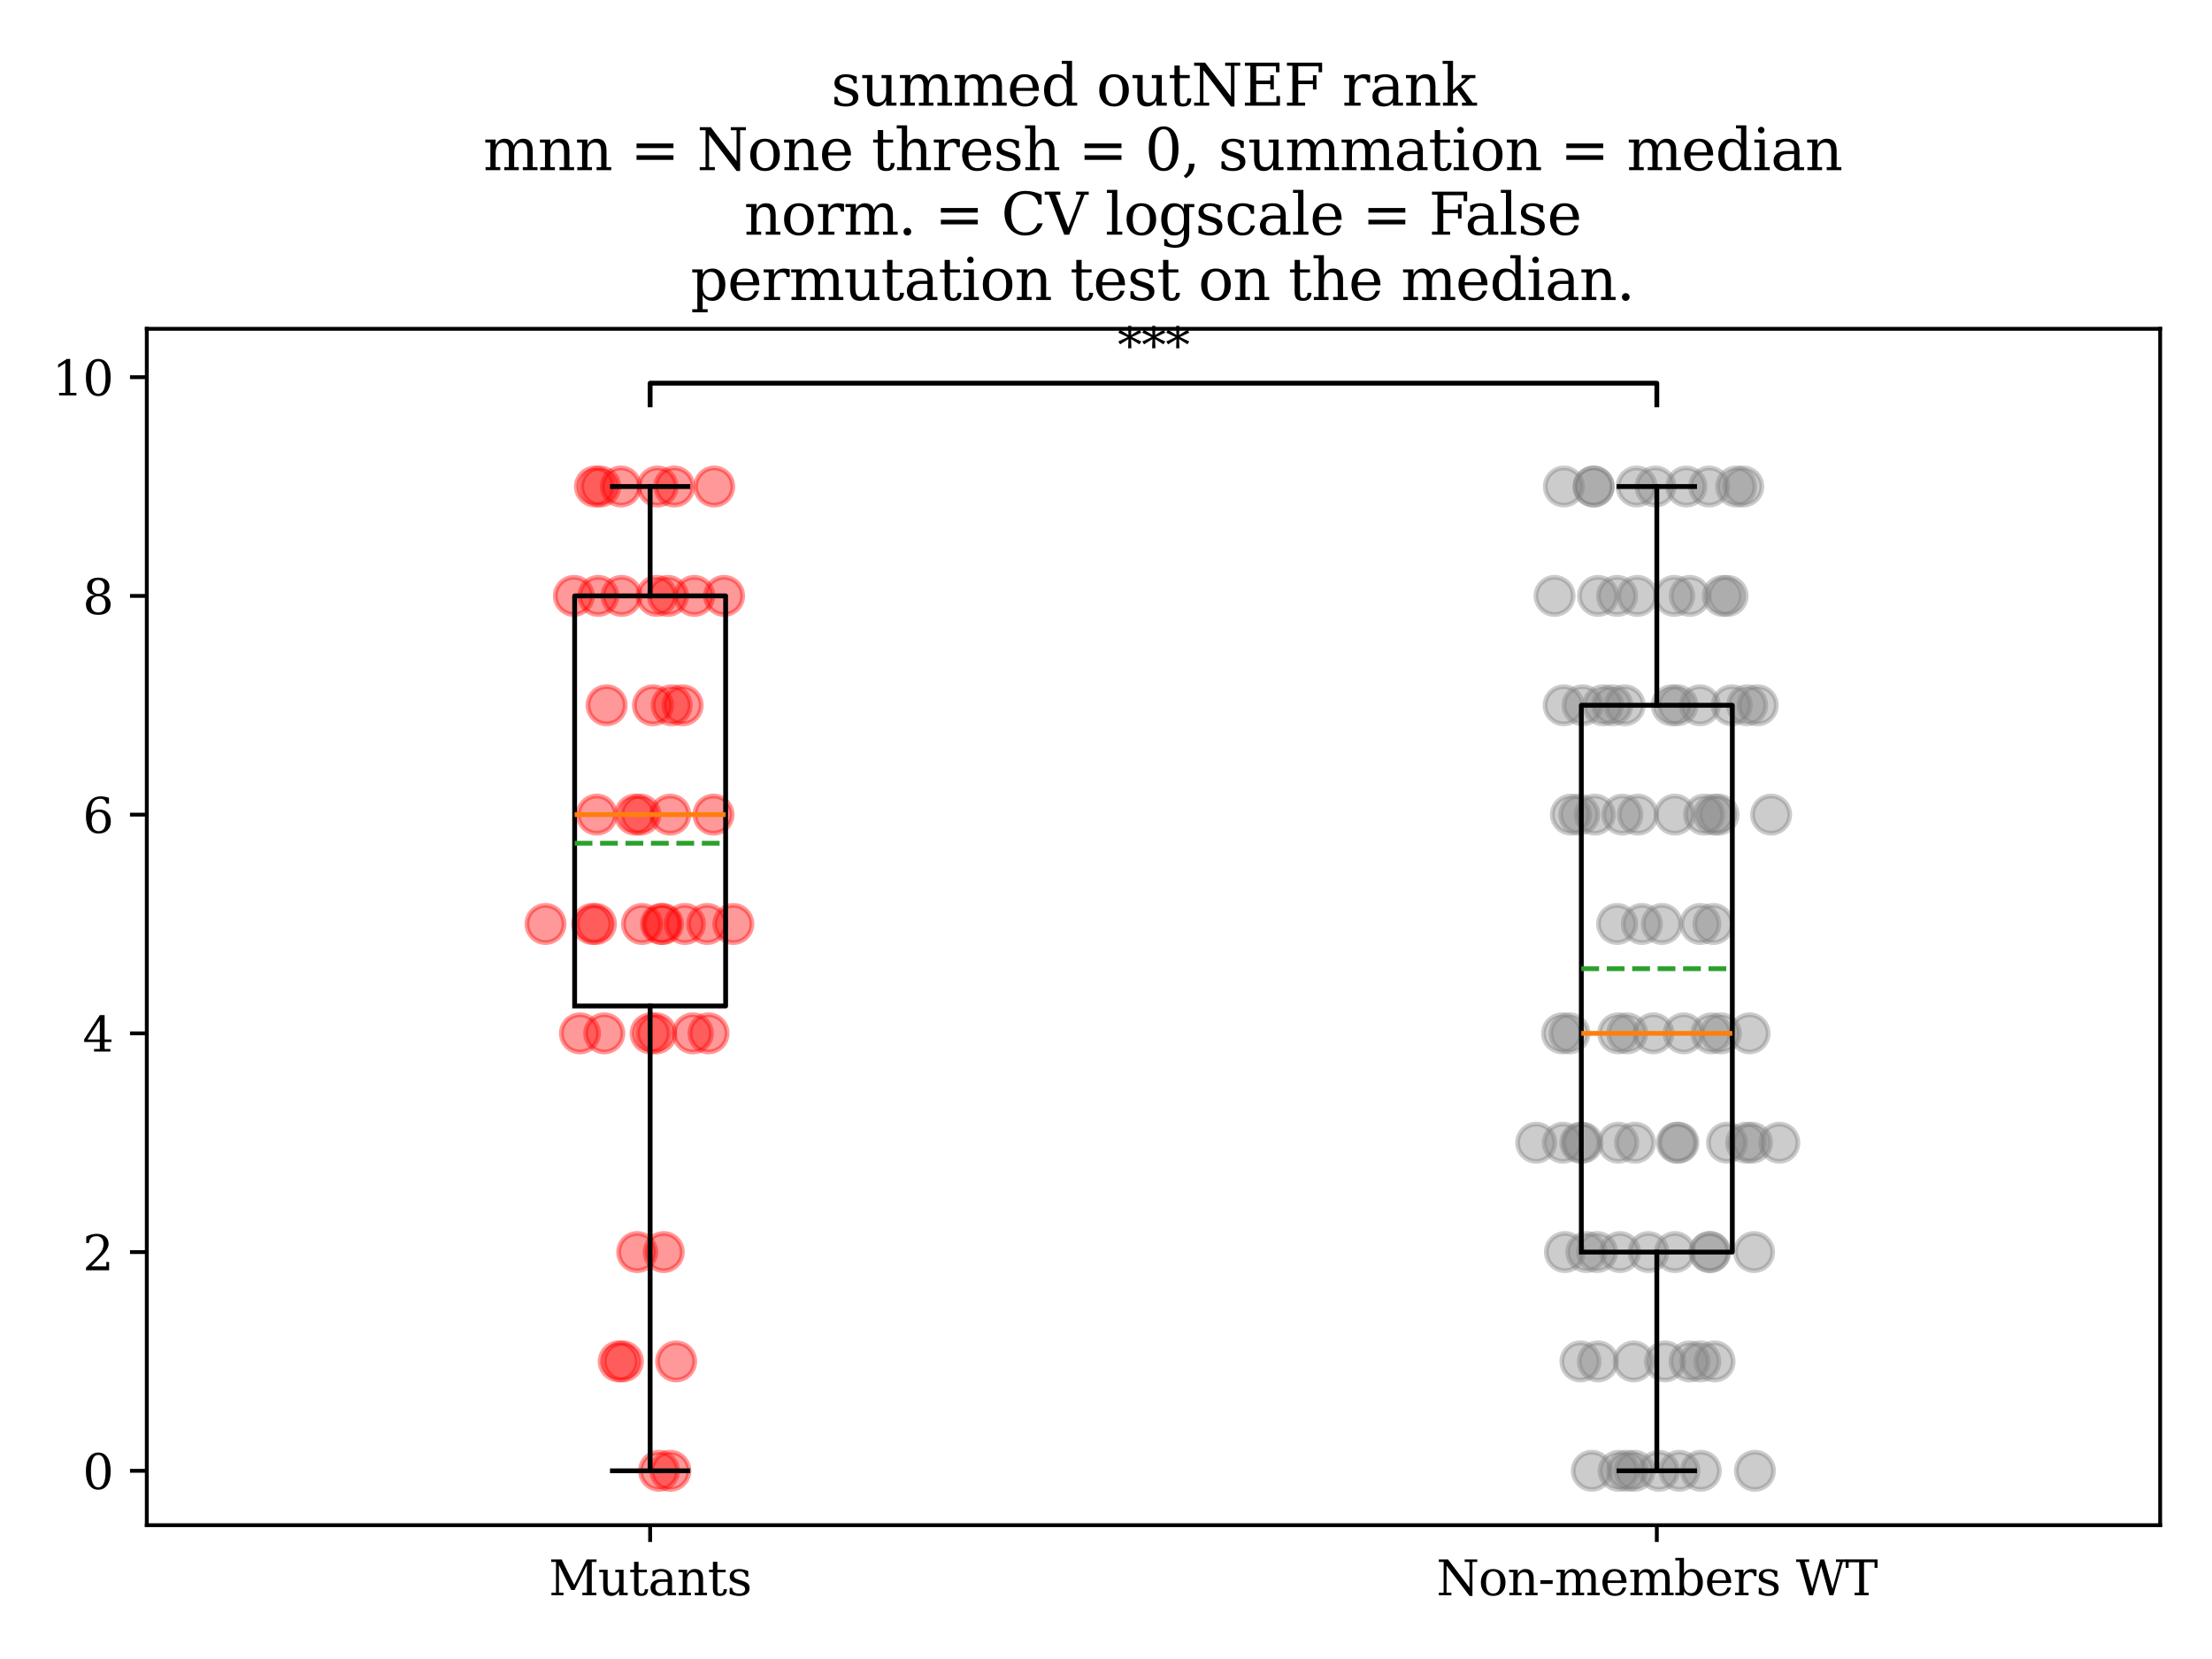 <?xml version="1.0" encoding="utf-8" standalone="no"?>
<!DOCTYPE svg PUBLIC "-//W3C//DTD SVG 1.1//EN"
  "http://www.w3.org/Graphics/SVG/1.1/DTD/svg11.dtd">
<svg xmlns:xlink="http://www.w3.org/1999/xlink" width="460.8pt" height="345.6pt" viewBox="0 0 460.8 345.6" xmlns="http://www.w3.org/2000/svg" version="1.1">
 <defs>
  <style type="text/css">*{stroke-linejoin: round; stroke-linecap: butt}</style>
 </defs>
 <g id="figure_1">
  <g id="patch_1">
   <path d="M 0 345.6 
L 460.8 345.6 
L 460.8 0 
L 0 0 
z
" style="fill: #ffffff"/>
  </g>
  <g id="axes_1">
   <g id="patch_2">
    <path d="M 30.58 317.72 
L 450 317.72 
L 450 68.496 
L 30.58 68.496 
z
" style="fill: #ffffff"/>
   </g>
   <g id="PathCollection_1">
    <defs>
     <path id="m672ef85a3a" d="M 0 3.873 
C 1.027 3.873 2.012 3.465 2.739 2.739 
C 3.465 2.012 3.873 1.027 3.873 0 
C 3.873 -1.027 3.465 -2.012 2.739 -2.739 
C 2.012 -3.465 1.027 -3.873 0 -3.873 
C -1.027 -3.873 -2.012 -3.465 -2.739 -2.739 
C -3.465 -2.012 -3.873 -1.027 -3.873 0 
C -3.873 1.027 -3.465 2.012 -2.739 2.739 
C -2.012 3.465 -1.027 3.873 0 3.873 
z
" style="stroke: #ff0000; stroke-opacity: 0.4"/>
    </defs>
    <g clip-path="url(#p2a1712f429)">
     <use xlink:href="#m672ef85a3a" x="113.638" y="192.481" style="fill: #ff0000; fill-opacity: 0.4; stroke: #ff0000; stroke-opacity: 0.4"/>
     <use xlink:href="#m672ef85a3a" x="132.748" y="260.828" style="fill: #ff0000; fill-opacity: 0.4; stroke: #ff0000; stroke-opacity: 0.4"/>
     <use xlink:href="#m672ef85a3a" x="123.944" y="101.353" style="fill: #ff0000; fill-opacity: 0.4; stroke: #ff0000; stroke-opacity: 0.4"/>
     <use xlink:href="#m672ef85a3a" x="126.365" y="146.917" style="fill: #ff0000; fill-opacity: 0.4; stroke: #ff0000; stroke-opacity: 0.4"/>
     <use xlink:href="#m672ef85a3a" x="124.139" y="192.481" style="fill: #ff0000; fill-opacity: 0.4; stroke: #ff0000; stroke-opacity: 0.4"/>
     <use xlink:href="#m672ef85a3a" x="136.024" y="146.917" style="fill: #ff0000; fill-opacity: 0.4; stroke: #ff0000; stroke-opacity: 0.4"/>
     <use xlink:href="#m672ef85a3a" x="119.559" y="124.135" style="fill: #ff0000; fill-opacity: 0.4; stroke: #ff0000; stroke-opacity: 0.4"/>
     <use xlink:href="#m672ef85a3a" x="124.625" y="124.135" style="fill: #ff0000; fill-opacity: 0.4; stroke: #ff0000; stroke-opacity: 0.4"/>
     <use xlink:href="#m672ef85a3a" x="137.29" y="306.392" style="fill: #ff0000; fill-opacity: 0.4; stroke: #ff0000; stroke-opacity: 0.4"/>
     <use xlink:href="#m672ef85a3a" x="123.375" y="192.481" style="fill: #ff0000; fill-opacity: 0.4; stroke: #ff0000; stroke-opacity: 0.4"/>
     <use xlink:href="#m672ef85a3a" x="124.323" y="169.699" style="fill: #ff0000; fill-opacity: 0.4; stroke: #ff0000; stroke-opacity: 0.4"/>
     <use xlink:href="#m672ef85a3a" x="139.928" y="146.917" style="fill: #ff0000; fill-opacity: 0.4; stroke: #ff0000; stroke-opacity: 0.4"/>
     <use xlink:href="#m672ef85a3a" x="132.285" y="169.699" style="fill: #ff0000; fill-opacity: 0.4; stroke: #ff0000; stroke-opacity: 0.4"/>
     <use xlink:href="#m672ef85a3a" x="129.484" y="124.135" style="fill: #ff0000; fill-opacity: 0.4; stroke: #ff0000; stroke-opacity: 0.4"/>
     <use xlink:href="#m672ef85a3a" x="120.814" y="215.264" style="fill: #ff0000; fill-opacity: 0.4; stroke: #ff0000; stroke-opacity: 0.4"/>
     <use xlink:href="#m672ef85a3a" x="125.039" y="101.353" style="fill: #ff0000; fill-opacity: 0.4; stroke: #ff0000; stroke-opacity: 0.4"/>
     <use xlink:href="#m672ef85a3a" x="136.799" y="124.135" style="fill: #ff0000; fill-opacity: 0.4; stroke: #ff0000; stroke-opacity: 0.4"/>
     <use xlink:href="#m672ef85a3a" x="142.206" y="146.917" style="fill: #ff0000; fill-opacity: 0.4; stroke: #ff0000; stroke-opacity: 0.4"/>
     <use xlink:href="#m672ef85a3a" x="125.888" y="215.264" style="fill: #ff0000; fill-opacity: 0.4; stroke: #ff0000; stroke-opacity: 0.4"/>
     <use xlink:href="#m672ef85a3a" x="128.897" y="283.61" style="fill: #ff0000; fill-opacity: 0.4; stroke: #ff0000; stroke-opacity: 0.4"/>
     <use xlink:href="#m672ef85a3a" x="133.737" y="192.481" style="fill: #ff0000; fill-opacity: 0.4; stroke: #ff0000; stroke-opacity: 0.4"/>
     <use xlink:href="#m672ef85a3a" x="129.36" y="101.353" style="fill: #ff0000; fill-opacity: 0.4; stroke: #ff0000; stroke-opacity: 0.4"/>
     <use xlink:href="#m672ef85a3a" x="135.531" y="215.264" style="fill: #ff0000; fill-opacity: 0.4; stroke: #ff0000; stroke-opacity: 0.4"/>
     <use xlink:href="#m672ef85a3a" x="138.098" y="192.481" style="fill: #ff0000; fill-opacity: 0.4; stroke: #ff0000; stroke-opacity: 0.4"/>
     <use xlink:href="#m672ef85a3a" x="139.152" y="124.135" style="fill: #ff0000; fill-opacity: 0.4; stroke: #ff0000; stroke-opacity: 0.4"/>
     <use xlink:href="#m672ef85a3a" x="138.265" y="260.828" style="fill: #ff0000; fill-opacity: 0.4; stroke: #ff0000; stroke-opacity: 0.4"/>
     <use xlink:href="#m672ef85a3a" x="136.982" y="101.353" style="fill: #ff0000; fill-opacity: 0.4; stroke: #ff0000; stroke-opacity: 0.4"/>
     <use xlink:href="#m672ef85a3a" x="133.412" y="169.699" style="fill: #ff0000; fill-opacity: 0.4; stroke: #ff0000; stroke-opacity: 0.4"/>
     <use xlink:href="#m672ef85a3a" x="136.701" y="215.264" style="fill: #ff0000; fill-opacity: 0.4; stroke: #ff0000; stroke-opacity: 0.4"/>
     <use xlink:href="#m672ef85a3a" x="129.759" y="283.61" style="fill: #ff0000; fill-opacity: 0.4; stroke: #ff0000; stroke-opacity: 0.4"/>
     <use xlink:href="#m672ef85a3a" x="144.648" y="124.135" style="fill: #ff0000; fill-opacity: 0.4; stroke: #ff0000; stroke-opacity: 0.4"/>
     <use xlink:href="#m672ef85a3a" x="144.333" y="215.264" style="fill: #ff0000; fill-opacity: 0.4; stroke: #ff0000; stroke-opacity: 0.4"/>
     <use xlink:href="#m672ef85a3a" x="137.71" y="192.481" style="fill: #ff0000; fill-opacity: 0.4; stroke: #ff0000; stroke-opacity: 0.4"/>
     <use xlink:href="#m672ef85a3a" x="140.483" y="101.353" style="fill: #ff0000; fill-opacity: 0.4; stroke: #ff0000; stroke-opacity: 0.4"/>
     <use xlink:href="#m672ef85a3a" x="140.856" y="283.61" style="fill: #ff0000; fill-opacity: 0.4; stroke: #ff0000; stroke-opacity: 0.4"/>
     <use xlink:href="#m672ef85a3a" x="139.625" y="169.699" style="fill: #ff0000; fill-opacity: 0.4; stroke: #ff0000; stroke-opacity: 0.4"/>
     <use xlink:href="#m672ef85a3a" x="142.68" y="192.481" style="fill: #ff0000; fill-opacity: 0.4; stroke: #ff0000; stroke-opacity: 0.4"/>
     <use xlink:href="#m672ef85a3a" x="147.602" y="215.264" style="fill: #ff0000; fill-opacity: 0.4; stroke: #ff0000; stroke-opacity: 0.4"/>
     <use xlink:href="#m672ef85a3a" x="150.843" y="124.135" style="fill: #ff0000; fill-opacity: 0.4; stroke: #ff0000; stroke-opacity: 0.4"/>
     <use xlink:href="#m672ef85a3a" x="147.315" y="192.481" style="fill: #ff0000; fill-opacity: 0.4; stroke: #ff0000; stroke-opacity: 0.4"/>
     <use xlink:href="#m672ef85a3a" x="148.783" y="101.353" style="fill: #ff0000; fill-opacity: 0.4; stroke: #ff0000; stroke-opacity: 0.4"/>
     <use xlink:href="#m672ef85a3a" x="139.65" y="306.392" style="fill: #ff0000; fill-opacity: 0.4; stroke: #ff0000; stroke-opacity: 0.4"/>
     <use xlink:href="#m672ef85a3a" x="152.764" y="192.481" style="fill: #ff0000; fill-opacity: 0.4; stroke: #ff0000; stroke-opacity: 0.4"/>
     <use xlink:href="#m672ef85a3a" x="148.629" y="169.699" style="fill: #ff0000; fill-opacity: 0.4; stroke: #ff0000; stroke-opacity: 0.4"/>
    </g>
   </g>
   <g id="PathCollection_2">
    <defs>
     <path id="m51e321f7b9" d="M 0 3.873 
C 1.027 3.873 2.012 3.465 2.739 2.739 
C 3.465 2.012 3.873 1.027 3.873 0 
C 3.873 -1.027 3.465 -2.012 2.739 -2.739 
C 2.012 -3.465 1.027 -3.873 0 -3.873 
C -1.027 -3.873 -2.012 -3.465 -2.739 -2.739 
C -3.465 -2.012 -3.873 -1.027 -3.873 0 
C -3.873 1.027 -3.465 2.012 -2.739 2.739 
C -2.012 3.465 -1.027 3.873 0 3.873 
z
" style="stroke: #808080; stroke-opacity: 0.4"/>
    </defs>
    <g clip-path="url(#p2a1712f429)">
     <use xlink:href="#m51e321f7b9" x="325.408" y="215.264" style="fill: #808080; fill-opacity: 0.4; stroke: #808080; stroke-opacity: 0.4"/>
     <use xlink:href="#m51e321f7b9" x="325.787" y="101.353" style="fill: #808080; fill-opacity: 0.4; stroke: #808080; stroke-opacity: 0.4"/>
     <use xlink:href="#m51e321f7b9" x="329.235" y="283.61" style="fill: #808080; fill-opacity: 0.4; stroke: #808080; stroke-opacity: 0.4"/>
     <use xlink:href="#m51e321f7b9" x="323.85" y="124.135" style="fill: #808080; fill-opacity: 0.4; stroke: #808080; stroke-opacity: 0.4"/>
     <use xlink:href="#m51e321f7b9" x="320.023" y="238.046" style="fill: #808080; fill-opacity: 0.4; stroke: #808080; stroke-opacity: 0.4"/>
     <use xlink:href="#m51e321f7b9" x="325.745" y="146.917" style="fill: #808080; fill-opacity: 0.4; stroke: #808080; stroke-opacity: 0.4"/>
     <use xlink:href="#m51e321f7b9" x="327.247" y="169.699" style="fill: #808080; fill-opacity: 0.4; stroke: #808080; stroke-opacity: 0.4"/>
     <use xlink:href="#m51e321f7b9" x="325.577" y="238.046" style="fill: #808080; fill-opacity: 0.4; stroke: #808080; stroke-opacity: 0.4"/>
     <use xlink:href="#m51e321f7b9" x="326.964" y="215.264" style="fill: #808080; fill-opacity: 0.4; stroke: #808080; stroke-opacity: 0.4"/>
     <use xlink:href="#m51e321f7b9" x="332.91" y="124.135" style="fill: #808080; fill-opacity: 0.4; stroke: #808080; stroke-opacity: 0.4"/>
     <use xlink:href="#m51e321f7b9" x="331.61" y="306.392" style="fill: #808080; fill-opacity: 0.4; stroke: #808080; stroke-opacity: 0.4"/>
     <use xlink:href="#m51e321f7b9" x="328.995" y="169.699" style="fill: #808080; fill-opacity: 0.4; stroke: #808080; stroke-opacity: 0.4"/>
     <use xlink:href="#m51e321f7b9" x="332.221" y="169.699" style="fill: #808080; fill-opacity: 0.4; stroke: #808080; stroke-opacity: 0.4"/>
     <use xlink:href="#m51e321f7b9" x="326.001" y="260.828" style="fill: #808080; fill-opacity: 0.4; stroke: #808080; stroke-opacity: 0.4"/>
     <use xlink:href="#m51e321f7b9" x="337.096" y="215.264" style="fill: #808080; fill-opacity: 0.4; stroke: #808080; stroke-opacity: 0.4"/>
     <use xlink:href="#m51e321f7b9" x="329.688" y="146.917" style="fill: #808080; fill-opacity: 0.4; stroke: #808080; stroke-opacity: 0.4"/>
     <use xlink:href="#m51e321f7b9" x="337.961" y="169.699" style="fill: #808080; fill-opacity: 0.4; stroke: #808080; stroke-opacity: 0.4"/>
     <use xlink:href="#m51e321f7b9" x="336.873" y="192.481" style="fill: #808080; fill-opacity: 0.4; stroke: #808080; stroke-opacity: 0.4"/>
     <use xlink:href="#m51e321f7b9" x="331.972" y="101.353" style="fill: #808080; fill-opacity: 0.4; stroke: #808080; stroke-opacity: 0.4"/>
     <use xlink:href="#m51e321f7b9" x="330.476" y="260.828" style="fill: #808080; fill-opacity: 0.4; stroke: #808080; stroke-opacity: 0.4"/>
     <use xlink:href="#m51e321f7b9" x="329.652" y="238.046" style="fill: #808080; fill-opacity: 0.4; stroke: #808080; stroke-opacity: 0.4"/>
     <use xlink:href="#m51e321f7b9" x="338.96" y="215.264" style="fill: #808080; fill-opacity: 0.4; stroke: #808080; stroke-opacity: 0.4"/>
     <use xlink:href="#m51e321f7b9" x="342.037" y="192.481" style="fill: #808080; fill-opacity: 0.4; stroke: #808080; stroke-opacity: 0.4"/>
     <use xlink:href="#m51e321f7b9" x="332.884" y="283.61" style="fill: #808080; fill-opacity: 0.4; stroke: #808080; stroke-opacity: 0.4"/>
     <use xlink:href="#m51e321f7b9" x="341.2" y="169.699" style="fill: #808080; fill-opacity: 0.4; stroke: #808080; stroke-opacity: 0.4"/>
     <use xlink:href="#m51e321f7b9" x="329.213" y="238.046" style="fill: #808080; fill-opacity: 0.4; stroke: #808080; stroke-opacity: 0.4"/>
     <use xlink:href="#m51e321f7b9" x="332.006" y="101.353" style="fill: #808080; fill-opacity: 0.4; stroke: #808080; stroke-opacity: 0.4"/>
     <use xlink:href="#m51e321f7b9" x="333.943" y="146.917" style="fill: #808080; fill-opacity: 0.4; stroke: #808080; stroke-opacity: 0.4"/>
     <use xlink:href="#m51e321f7b9" x="337.205" y="306.392" style="fill: #808080; fill-opacity: 0.4; stroke: #808080; stroke-opacity: 0.4"/>
     <use xlink:href="#m51e321f7b9" x="340.938" y="101.353" style="fill: #808080; fill-opacity: 0.4; stroke: #808080; stroke-opacity: 0.4"/>
     <use xlink:href="#m51e321f7b9" x="336.87" y="124.135" style="fill: #808080; fill-opacity: 0.4; stroke: #808080; stroke-opacity: 0.4"/>
     <use xlink:href="#m51e321f7b9" x="340.329" y="283.61" style="fill: #808080; fill-opacity: 0.4; stroke: #808080; stroke-opacity: 0.4"/>
     <use xlink:href="#m51e321f7b9" x="335.867" y="146.917" style="fill: #808080; fill-opacity: 0.4; stroke: #808080; stroke-opacity: 0.4"/>
     <use xlink:href="#m51e321f7b9" x="337.111" y="238.046" style="fill: #808080; fill-opacity: 0.4; stroke: #808080; stroke-opacity: 0.4"/>
     <use xlink:href="#m51e321f7b9" x="344.445" y="215.264" style="fill: #808080; fill-opacity: 0.4; stroke: #808080; stroke-opacity: 0.4"/>
     <use xlink:href="#m51e321f7b9" x="340.617" y="238.046" style="fill: #808080; fill-opacity: 0.4; stroke: #808080; stroke-opacity: 0.4"/>
     <use xlink:href="#m51e321f7b9" x="344.865" y="101.353" style="fill: #808080; fill-opacity: 0.4; stroke: #808080; stroke-opacity: 0.4"/>
     <use xlink:href="#m51e321f7b9" x="341.083" y="124.135" style="fill: #808080; fill-opacity: 0.4; stroke: #808080; stroke-opacity: 0.4"/>
     <use xlink:href="#m51e321f7b9" x="340.512" y="306.392" style="fill: #808080; fill-opacity: 0.4; stroke: #808080; stroke-opacity: 0.4"/>
     <use xlink:href="#m51e321f7b9" x="350.751" y="215.264" style="fill: #808080; fill-opacity: 0.4; stroke: #808080; stroke-opacity: 0.4"/>
     <use xlink:href="#m51e321f7b9" x="338.455" y="146.917" style="fill: #808080; fill-opacity: 0.4; stroke: #808080; stroke-opacity: 0.4"/>
     <use xlink:href="#m51e321f7b9" x="332.714" y="260.828" style="fill: #808080; fill-opacity: 0.4; stroke: #808080; stroke-opacity: 0.4"/>
     <use xlink:href="#m51e321f7b9" x="351.297" y="101.353" style="fill: #808080; fill-opacity: 0.4; stroke: #808080; stroke-opacity: 0.4"/>
     <use xlink:href="#m51e321f7b9" x="349.329" y="238.046" style="fill: #808080; fill-opacity: 0.4; stroke: #808080; stroke-opacity: 0.4"/>
     <use xlink:href="#m51e321f7b9" x="348.901" y="169.699" style="fill: #808080; fill-opacity: 0.4; stroke: #808080; stroke-opacity: 0.4"/>
     <use xlink:href="#m51e321f7b9" x="346.215" y="192.481" style="fill: #808080; fill-opacity: 0.4; stroke: #808080; stroke-opacity: 0.4"/>
     <use xlink:href="#m51e321f7b9" x="349.651" y="238.046" style="fill: #808080; fill-opacity: 0.4; stroke: #808080; stroke-opacity: 0.4"/>
     <use xlink:href="#m51e321f7b9" x="354.998" y="169.699" style="fill: #808080; fill-opacity: 0.4; stroke: #808080; stroke-opacity: 0.4"/>
     <use xlink:href="#m51e321f7b9" x="356.528" y="215.264" style="fill: #808080; fill-opacity: 0.4; stroke: #808080; stroke-opacity: 0.4"/>
     <use xlink:href="#m51e321f7b9" x="349.463" y="146.917" style="fill: #808080; fill-opacity: 0.4; stroke: #808080; stroke-opacity: 0.4"/>
     <use xlink:href="#m51e321f7b9" x="354.214" y="192.481" style="fill: #808080; fill-opacity: 0.4; stroke: #808080; stroke-opacity: 0.4"/>
     <use xlink:href="#m51e321f7b9" x="356.053" y="101.353" style="fill: #808080; fill-opacity: 0.4; stroke: #808080; stroke-opacity: 0.4"/>
     <use xlink:href="#m51e321f7b9" x="348.761" y="124.135" style="fill: #808080; fill-opacity: 0.4; stroke: #808080; stroke-opacity: 0.4"/>
     <use xlink:href="#m51e321f7b9" x="357.072" y="169.699" style="fill: #808080; fill-opacity: 0.4; stroke: #808080; stroke-opacity: 0.4"/>
     <use xlink:href="#m51e321f7b9" x="337.475" y="260.828" style="fill: #808080; fill-opacity: 0.4; stroke: #808080; stroke-opacity: 0.4"/>
     <use xlink:href="#m51e321f7b9" x="346.875" y="283.61" style="fill: #808080; fill-opacity: 0.4; stroke: #808080; stroke-opacity: 0.4"/>
     <use xlink:href="#m51e321f7b9" x="348.255" y="146.917" style="fill: #808080; fill-opacity: 0.4; stroke: #808080; stroke-opacity: 0.4"/>
     <use xlink:href="#m51e321f7b9" x="338.991" y="306.392" style="fill: #808080; fill-opacity: 0.4; stroke: #808080; stroke-opacity: 0.4"/>
     <use xlink:href="#m51e321f7b9" x="354.129" y="146.917" style="fill: #808080; fill-opacity: 0.4; stroke: #808080; stroke-opacity: 0.4"/>
     <use xlink:href="#m51e321f7b9" x="359.768" y="238.046" style="fill: #808080; fill-opacity: 0.4; stroke: #808080; stroke-opacity: 0.4"/>
     <use xlink:href="#m51e321f7b9" x="352.025" y="124.135" style="fill: #808080; fill-opacity: 0.4; stroke: #808080; stroke-opacity: 0.4"/>
     <use xlink:href="#m51e321f7b9" x="356.934" y="192.481" style="fill: #808080; fill-opacity: 0.4; stroke: #808080; stroke-opacity: 0.4"/>
     <use xlink:href="#m51e321f7b9" x="343.422" y="260.828" style="fill: #808080; fill-opacity: 0.4; stroke: #808080; stroke-opacity: 0.4"/>
     <use xlink:href="#m51e321f7b9" x="345.594" y="306.392" style="fill: #808080; fill-opacity: 0.4; stroke: #808080; stroke-opacity: 0.4"/>
     <use xlink:href="#m51e321f7b9" x="363.764" y="238.046" style="fill: #808080; fill-opacity: 0.4; stroke: #808080; stroke-opacity: 0.4"/>
     <use xlink:href="#m51e321f7b9" x="351.967" y="283.61" style="fill: #808080; fill-opacity: 0.4; stroke: #808080; stroke-opacity: 0.4"/>
     <use xlink:href="#m51e321f7b9" x="361.682" y="101.353" style="fill: #808080; fill-opacity: 0.4; stroke: #808080; stroke-opacity: 0.4"/>
     <use xlink:href="#m51e321f7b9" x="360.746" y="146.917" style="fill: #808080; fill-opacity: 0.4; stroke: #808080; stroke-opacity: 0.4"/>
     <use xlink:href="#m51e321f7b9" x="349.858" y="306.392" style="fill: #808080; fill-opacity: 0.4; stroke: #808080; stroke-opacity: 0.4"/>
     <use xlink:href="#m51e321f7b9" x="358.001" y="169.699" style="fill: #808080; fill-opacity: 0.4; stroke: #808080; stroke-opacity: 0.4"/>
     <use xlink:href="#m51e321f7b9" x="348.935" y="260.828" style="fill: #808080; fill-opacity: 0.4; stroke: #808080; stroke-opacity: 0.4"/>
     <use xlink:href="#m51e321f7b9" x="358.894" y="124.135" style="fill: #808080; fill-opacity: 0.4; stroke: #808080; stroke-opacity: 0.4"/>
     <use xlink:href="#m51e321f7b9" x="356.285" y="260.828" style="fill: #808080; fill-opacity: 0.4; stroke: #808080; stroke-opacity: 0.4"/>
     <use xlink:href="#m51e321f7b9" x="358.493" y="215.264" style="fill: #808080; fill-opacity: 0.4; stroke: #808080; stroke-opacity: 0.4"/>
     <use xlink:href="#m51e321f7b9" x="354.311" y="306.392" style="fill: #808080; fill-opacity: 0.4; stroke: #808080; stroke-opacity: 0.4"/>
     <use xlink:href="#m51e321f7b9" x="368.961" y="169.699" style="fill: #808080; fill-opacity: 0.4; stroke: #808080; stroke-opacity: 0.4"/>
     <use xlink:href="#m51e321f7b9" x="364.965" y="238.046" style="fill: #808080; fill-opacity: 0.4; stroke: #808080; stroke-opacity: 0.4"/>
     <use xlink:href="#m51e321f7b9" x="354.208" y="283.61" style="fill: #808080; fill-opacity: 0.4; stroke: #808080; stroke-opacity: 0.4"/>
     <use xlink:href="#m51e321f7b9" x="365.583" y="306.392" style="fill: #808080; fill-opacity: 0.4; stroke: #808080; stroke-opacity: 0.4"/>
     <use xlink:href="#m51e321f7b9" x="356.097" y="260.828" style="fill: #808080; fill-opacity: 0.4; stroke: #808080; stroke-opacity: 0.4"/>
     <use xlink:href="#m51e321f7b9" x="363.96" y="146.917" style="fill: #808080; fill-opacity: 0.4; stroke: #808080; stroke-opacity: 0.4"/>
     <use xlink:href="#m51e321f7b9" x="370.662" y="238.046" style="fill: #808080; fill-opacity: 0.4; stroke: #808080; stroke-opacity: 0.4"/>
     <use xlink:href="#m51e321f7b9" x="357.175" y="283.61" style="fill: #808080; fill-opacity: 0.4; stroke: #808080; stroke-opacity: 0.4"/>
     <use xlink:href="#m51e321f7b9" x="365.403" y="260.828" style="fill: #808080; fill-opacity: 0.4; stroke: #808080; stroke-opacity: 0.4"/>
     <use xlink:href="#m51e321f7b9" x="363.156" y="101.353" style="fill: #808080; fill-opacity: 0.4; stroke: #808080; stroke-opacity: 0.4"/>
     <use xlink:href="#m51e321f7b9" x="366.165" y="146.917" style="fill: #808080; fill-opacity: 0.4; stroke: #808080; stroke-opacity: 0.4"/>
     <use xlink:href="#m51e321f7b9" x="359.88" y="124.135" style="fill: #808080; fill-opacity: 0.4; stroke: #808080; stroke-opacity: 0.4"/>
     <use xlink:href="#m51e321f7b9" x="364.469" y="215.264" style="fill: #808080; fill-opacity: 0.4; stroke: #808080; stroke-opacity: 0.4"/>
    </g>
   </g>
   <g id="matplotlib.axis_1">
    <g id="xtick_1">
     <g id="line2d_1">
      <defs>
       <path id="mf307b58848" d="M 0 0 
L 0 3.5 
" style="stroke: #000000; stroke-width: 0.8"/>
      </defs>
      <g>
       <use xlink:href="#mf307b58848" x="135.435" y="317.72" style="stroke: #000000; stroke-width: 0.8"/>
      </g>
     </g>
     <g id="text_1">
      <!-- Mutants -->
      <g transform="translate(114.309 332.318) scale(0.1 -0.1)">
       <defs>
        <path id="DejaVuSerif-4d" d="M 353 0 
L 353 331 
L 947 331 
L 947 4331 
L 319 4331 
L 319 4666 
L 1678 4666 
L 3316 1344 
L 4953 4666 
L 6228 4666 
L 6228 4331 
L 5606 4331 
L 5606 331 
L 6203 331 
L 6203 0 
L 4378 0 
L 4378 331 
L 4972 331 
L 4972 3938 
L 3372 684 
L 2931 684 
L 1331 3938 
L 1331 331 
L 1925 331 
L 1925 0 
L 353 0 
z
" transform="scale(0.016)"/>
        <path id="DejaVuSerif-75" d="M 2266 3322 
L 3341 3322 
L 3341 331 
L 3884 331 
L 3884 0 
L 2766 0 
L 2766 588 
Q 2606 256 2353 82 
Q 2100 -91 1766 -91 
Q 1213 -91 952 223 
Q 691 538 691 1209 
L 691 2988 
L 172 2988 
L 172 3322 
L 1269 3322 
L 1269 1388 
Q 1269 781 1417 556 
Q 1566 331 1947 331 
Q 2347 331 2556 625 
Q 2766 919 2766 1478 
L 2766 2988 
L 2266 2988 
L 2266 3322 
z
" transform="scale(0.016)"/>
        <path id="DejaVuSerif-74" d="M 691 2988 
L 184 2988 
L 184 3322 
L 691 3322 
L 691 4353 
L 1269 4353 
L 1269 3322 
L 2350 3322 
L 2350 2988 
L 1269 2988 
L 1269 878 
Q 1269 456 1350 337 
Q 1431 219 1650 219 
Q 1875 219 1978 351 
Q 2081 484 2088 781 
L 2522 781 
Q 2497 328 2275 118 
Q 2053 -91 1600 -91 
Q 1103 -91 897 129 
Q 691 350 691 878 
L 691 2988 
z
" transform="scale(0.016)"/>
        <path id="DejaVuSerif-61" d="M 2547 1044 
L 2547 1747 
L 1806 1747 
Q 1378 1747 1168 1562 
Q 959 1378 959 997 
Q 959 650 1171 447 
Q 1384 244 1747 244 
Q 2106 244 2326 466 
Q 2547 688 2547 1044 
z
M 3122 2075 
L 3122 331 
L 3634 331 
L 3634 0 
L 2547 0 
L 2547 359 
Q 2356 128 2106 18 
Q 1856 -91 1522 -91 
Q 969 -91 644 203 
Q 319 497 319 997 
Q 319 1513 691 1797 
Q 1063 2081 1741 2081 
L 2547 2081 
L 2547 2309 
Q 2547 2688 2317 2895 
Q 2088 3103 1672 3103 
Q 1328 3103 1125 2947 
Q 922 2791 872 2484 
L 575 2484 
L 575 3156 
Q 875 3284 1158 3348 
Q 1441 3413 1709 3413 
Q 2400 3413 2761 3070 
Q 3122 2728 3122 2075 
z
" transform="scale(0.016)"/>
        <path id="DejaVuSerif-6e" d="M 263 0 
L 263 331 
L 781 331 
L 781 2988 
L 231 2988 
L 231 3322 
L 1356 3322 
L 1356 2731 
Q 1516 3069 1770 3241 
Q 2025 3413 2363 3413 
Q 2913 3413 3172 3097 
Q 3431 2781 3431 2113 
L 3431 331 
L 3944 331 
L 3944 0 
L 2356 0 
L 2356 331 
L 2853 331 
L 2853 1931 
Q 2853 2541 2703 2767 
Q 2553 2994 2175 2994 
Q 1775 2994 1565 2701 
Q 1356 2409 1356 1850 
L 1356 331 
L 1856 331 
L 1856 0 
L 263 0 
z
" transform="scale(0.016)"/>
        <path id="DejaVuSerif-73" d="M 359 184 
L 359 959 
L 691 959 
Q 703 588 923 403 
Q 1144 219 1575 219 
Q 1963 219 2166 364 
Q 2369 509 2369 788 
Q 2369 1006 2220 1140 
Q 2072 1275 1594 1428 
L 1178 1569 
Q 750 1706 558 1912 
Q 366 2119 366 2438 
Q 366 2894 700 3153 
Q 1034 3413 1625 3413 
Q 1888 3413 2178 3344 
Q 2469 3275 2778 3144 
L 2778 2419 
L 2447 2419 
Q 2434 2741 2221 2922 
Q 2009 3103 1644 3103 
Q 1281 3103 1095 2975 
Q 909 2847 909 2591 
Q 909 2381 1050 2254 
Q 1191 2128 1613 1997 
L 2069 1856 
Q 2541 1709 2748 1489 
Q 2956 1269 2956 922 
Q 2956 450 2595 179 
Q 2234 -91 1600 -91 
Q 1278 -91 972 -22 
Q 666 47 359 184 
z
" transform="scale(0.016)"/>
       </defs>
       <use xlink:href="#DejaVuSerif-4d"/>
       <use xlink:href="#DejaVuSerif-75" transform="translate(102.393 0)"/>
       <use xlink:href="#DejaVuSerif-74" transform="translate(166.797 0)"/>
       <use xlink:href="#DejaVuSerif-61" transform="translate(206.982 0)"/>
       <use xlink:href="#DejaVuSerif-6e" transform="translate(266.602 0)"/>
       <use xlink:href="#DejaVuSerif-74" transform="translate(331.006 0)"/>
       <use xlink:href="#DejaVuSerif-73" transform="translate(371.191 0)"/>
      </g>
     </g>
    </g>
    <g id="xtick_2">
     <g id="line2d_2">
      <g>
       <use xlink:href="#mf307b58848" x="345.145" y="317.72" style="stroke: #000000; stroke-width: 0.8"/>
      </g>
     </g>
     <g id="text_2">
      <!-- Non-members WT -->
      <g transform="translate(299.229 332.318) scale(0.1 -0.1)">
       <defs>
        <path id="DejaVuSerif-4e" d="M 313 0 
L 313 331 
L 941 331 
L 941 4331 
L 313 4331 
L 313 4666 
L 1509 4666 
L 4306 984 
L 4306 4331 
L 3681 4331 
L 3681 4666 
L 5319 4666 
L 5319 4331 
L 4691 4331 
L 4691 -91 
L 4313 -91 
L 1325 3841 
L 1325 331 
L 1953 331 
L 1953 0 
L 313 0 
z
" transform="scale(0.016)"/>
        <path id="DejaVuSerif-6f" d="M 1925 219 
Q 2388 219 2623 584 
Q 2859 950 2859 1663 
Q 2859 2375 2623 2739 
Q 2388 3103 1925 3103 
Q 1463 3103 1227 2739 
Q 991 2375 991 1663 
Q 991 950 1228 584 
Q 1466 219 1925 219 
z
M 1925 -91 
Q 1200 -91 759 389 
Q 319 869 319 1663 
Q 319 2456 758 2934 
Q 1197 3413 1925 3413 
Q 2653 3413 3092 2934 
Q 3531 2456 3531 1663 
Q 3531 869 3092 389 
Q 2653 -91 1925 -91 
z
" transform="scale(0.016)"/>
        <path id="DejaVuSerif-2d" d="M 281 1959 
L 1881 1959 
L 1881 1472 
L 281 1472 
L 281 1959 
z
" transform="scale(0.016)"/>
        <path id="DejaVuSerif-6d" d="M 3316 2675 
Q 3481 3041 3739 3227 
Q 3997 3413 4341 3413 
Q 4863 3413 5119 3089 
Q 5375 2766 5375 2113 
L 5375 331 
L 5894 331 
L 5894 0 
L 4300 0 
L 4300 331 
L 4800 331 
L 4800 2047 
Q 4800 2556 4650 2772 
Q 4500 2988 4153 2988 
Q 3769 2988 3567 2697 
Q 3366 2406 3366 1850 
L 3366 331 
L 3866 331 
L 3866 0 
L 2291 0 
L 2291 331 
L 2791 331 
L 2791 2069 
Q 2791 2566 2641 2777 
Q 2491 2988 2144 2988 
Q 1759 2988 1557 2697 
Q 1356 2406 1356 1850 
L 1356 331 
L 1856 331 
L 1856 0 
L 263 0 
L 263 331 
L 781 331 
L 781 2994 
L 231 2994 
L 231 3322 
L 1356 3322 
L 1356 2731 
Q 1516 3063 1762 3238 
Q 2009 3413 2322 3413 
Q 2709 3413 2968 3220 
Q 3228 3028 3316 2675 
z
" transform="scale(0.016)"/>
        <path id="DejaVuSerif-65" d="M 3469 1600 
L 991 1600 
L 991 1575 
Q 991 903 1244 561 
Q 1497 219 1991 219 
Q 2369 219 2611 417 
Q 2853 616 2950 1006 
L 3413 1006 
Q 3275 459 2904 184 
Q 2534 -91 1931 -91 
Q 1203 -91 761 389 
Q 319 869 319 1663 
Q 319 2450 753 2931 
Q 1188 3413 1894 3413 
Q 2647 3413 3050 2948 
Q 3453 2484 3469 1600 
z
M 2791 1931 
Q 2772 2513 2545 2808 
Q 2319 3103 1894 3103 
Q 1497 3103 1269 2806 
Q 1041 2509 991 1931 
L 2791 1931 
z
" transform="scale(0.016)"/>
        <path id="DejaVuSerif-62" d="M 738 331 
L 738 4531 
L 184 4531 
L 184 4863 
L 1313 4863 
L 1313 2803 
Q 1481 3116 1742 3264 
Q 2003 3413 2388 3413 
Q 3000 3413 3387 2928 
Q 3775 2444 3775 1663 
Q 3775 881 3387 395 
Q 3000 -91 2388 -91 
Q 2003 -91 1742 57 
Q 1481 206 1313 519 
L 1313 0 
L 184 0 
L 184 331 
L 738 331 
z
M 1313 1497 
Q 1313 897 1542 583 
Q 1772 269 2209 269 
Q 2650 269 2876 622 
Q 3103 975 3103 1663 
Q 3103 2353 2876 2703 
Q 2650 3053 2209 3053 
Q 1772 3053 1542 2737 
Q 1313 2422 1313 1825 
L 1313 1497 
z
" transform="scale(0.016)"/>
        <path id="DejaVuSerif-72" d="M 3059 3328 
L 3059 2497 
L 2728 2497 
Q 2713 2744 2591 2866 
Q 2469 2988 2234 2988 
Q 1809 2988 1582 2694 
Q 1356 2400 1356 1850 
L 1356 331 
L 2022 331 
L 2022 0 
L 263 0 
L 263 331 
L 781 331 
L 781 2994 
L 231 2994 
L 231 3322 
L 1356 3322 
L 1356 2731 
Q 1525 3078 1790 3245 
Q 2056 3413 2438 3413 
Q 2578 3413 2733 3391 
Q 2888 3369 3059 3328 
z
" transform="scale(0.016)"/>
        <path id="DejaVuSerif-20" transform="scale(0.016)"/>
        <path id="DejaVuSerif-57" d="M 4878 0 
L 4366 0 
L 3297 3794 
L 2228 0 
L 1716 0 
L 494 4331 
L 31 4331 
L 31 4666 
L 1734 4666 
L 1734 4331 
L 1153 4331 
L 2125 884 
L 3188 4666 
L 3694 4666 
L 4775 844 
L 5753 4331 
L 5216 4331 
L 5216 4666 
L 6559 4666 
L 6559 4331 
L 6100 4331 
L 4878 0 
z
" transform="scale(0.016)"/>
        <path id="DejaVuSerif-54" d="M 1222 0 
L 1222 331 
L 1819 331 
L 1819 4294 
L 447 4294 
L 447 3566 
L 63 3566 
L 63 4666 
L 4206 4666 
L 4206 3566 
L 3822 3566 
L 3822 4294 
L 2450 4294 
L 2450 331 
L 3047 331 
L 3047 0 
L 1222 0 
z
" transform="scale(0.016)"/>
       </defs>
       <use xlink:href="#DejaVuSerif-4e"/>
       <use xlink:href="#DejaVuSerif-6f" transform="translate(87.5 0)"/>
       <use xlink:href="#DejaVuSerif-6e" transform="translate(147.705 0)"/>
       <use xlink:href="#DejaVuSerif-2d" transform="translate(212.109 0)"/>
       <use xlink:href="#DejaVuSerif-6d" transform="translate(245.898 0)"/>
       <use xlink:href="#DejaVuSerif-65" transform="translate(340.723 0)"/>
       <use xlink:href="#DejaVuSerif-6d" transform="translate(399.902 0)"/>
       <use xlink:href="#DejaVuSerif-62" transform="translate(494.727 0)"/>
       <use xlink:href="#DejaVuSerif-65" transform="translate(558.74 0)"/>
       <use xlink:href="#DejaVuSerif-72" transform="translate(617.92 0)"/>
       <use xlink:href="#DejaVuSerif-73" transform="translate(665.723 0)"/>
       <use xlink:href="#DejaVuSerif-20" transform="translate(717.041 0)"/>
       <use xlink:href="#DejaVuSerif-57" transform="translate(748.828 0)"/>
       <use xlink:href="#DejaVuSerif-54" transform="translate(851.611 0)"/>
      </g>
     </g>
    </g>
   </g>
   <g id="matplotlib.axis_2">
    <g id="ytick_1">
     <g id="line2d_3">
      <defs>
       <path id="m93e30d0db3" d="M 0 0 
L -3.5 0 
" style="stroke: #000000; stroke-width: 0.8"/>
      </defs>
      <g>
       <use xlink:href="#m93e30d0db3" x="30.58" y="306.392" style="stroke: #000000; stroke-width: 0.8"/>
      </g>
     </g>
     <g id="text_3">
      <!-- 0 -->
      <g transform="translate(17.218 310.191) scale(0.1 -0.1)">
       <defs>
        <path id="DejaVuSerif-30" d="M 2034 219 
Q 2513 219 2750 744 
Q 2988 1269 2988 2328 
Q 2988 3391 2750 3916 
Q 2513 4441 2034 4441 
Q 1556 4441 1318 3916 
Q 1081 3391 1081 2328 
Q 1081 1269 1318 744 
Q 1556 219 2034 219 
z
M 2034 -91 
Q 1275 -91 848 546 
Q 422 1184 422 2328 
Q 422 3475 848 4112 
Q 1275 4750 2034 4750 
Q 2797 4750 3222 4112 
Q 3647 3475 3647 2328 
Q 3647 1184 3222 546 
Q 2797 -91 2034 -91 
z
" transform="scale(0.016)"/>
       </defs>
       <use xlink:href="#DejaVuSerif-30"/>
      </g>
     </g>
    </g>
    <g id="ytick_2">
     <g id="line2d_4">
      <g>
       <use xlink:href="#m93e30d0db3" x="30.58" y="260.828" style="stroke: #000000; stroke-width: 0.8"/>
      </g>
     </g>
     <g id="text_4">
      <!-- 2 -->
      <g transform="translate(17.218 264.627) scale(0.1 -0.1)">
       <defs>
        <path id="DejaVuSerif-32" d="M 819 3553 
L 469 3553 
L 469 4384 
Q 803 4563 1142 4656 
Q 1481 4750 1806 4750 
Q 2534 4750 2956 4397 
Q 3378 4044 3378 3438 
Q 3378 2753 2422 1800 
Q 2347 1728 2309 1691 
L 1131 513 
L 3078 513 
L 3078 1088 
L 3444 1088 
L 3444 0 
L 434 0 
L 434 341 
L 1850 1753 
Q 2319 2222 2519 2614 
Q 2719 3006 2719 3438 
Q 2719 3909 2473 4175 
Q 2228 4441 1797 4441 
Q 1350 4441 1106 4219 
Q 863 3997 819 3553 
z
" transform="scale(0.016)"/>
       </defs>
       <use xlink:href="#DejaVuSerif-32"/>
      </g>
     </g>
    </g>
    <g id="ytick_3">
     <g id="line2d_5">
      <g>
       <use xlink:href="#m93e30d0db3" x="30.58" y="215.264" style="stroke: #000000; stroke-width: 0.8"/>
      </g>
     </g>
     <g id="text_5">
      <!-- 4 -->
      <g transform="translate(17.218 219.063) scale(0.1 -0.1)">
       <defs>
        <path id="DejaVuSerif-34" d="M 2234 1581 
L 2234 4063 
L 641 1581 
L 2234 1581 
z
M 3609 0 
L 1484 0 
L 1484 331 
L 2234 331 
L 2234 1247 
L 197 1247 
L 197 1588 
L 2241 4750 
L 2859 4750 
L 2859 1581 
L 3750 1581 
L 3750 1247 
L 2859 1247 
L 2859 331 
L 3609 331 
L 3609 0 
z
" transform="scale(0.016)"/>
       </defs>
       <use xlink:href="#DejaVuSerif-34"/>
      </g>
     </g>
    </g>
    <g id="ytick_4">
     <g id="line2d_6">
      <g>
       <use xlink:href="#m93e30d0db3" x="30.58" y="169.699" style="stroke: #000000; stroke-width: 0.8"/>
      </g>
     </g>
     <g id="text_6">
      <!-- 6 -->
      <g transform="translate(17.218 173.499) scale(0.1 -0.1)">
       <defs>
        <path id="DejaVuSerif-36" d="M 2094 219 
Q 2534 219 2771 542 
Q 3009 866 3009 1472 
Q 3009 2078 2771 2401 
Q 2534 2725 2094 2725 
Q 1647 2725 1412 2412 
Q 1178 2100 1178 1509 
Q 1178 888 1415 553 
Q 1653 219 2094 219 
z
M 1075 2569 
Q 1288 2803 1556 2918 
Q 1825 3034 2163 3034 
Q 2859 3034 3264 2615 
Q 3669 2197 3669 1472 
Q 3669 763 3233 336 
Q 2797 -91 2069 -91 
Q 1278 -91 853 498 
Q 428 1088 428 2181 
Q 428 3406 931 4078 
Q 1434 4750 2350 4750 
Q 2597 4750 2869 4703 
Q 3141 4656 3425 4563 
L 3425 3794 
L 3072 3794 
Q 3034 4109 2831 4275 
Q 2628 4441 2284 4441 
Q 1678 4441 1381 3981 
Q 1084 3522 1075 2569 
z
" transform="scale(0.016)"/>
       </defs>
       <use xlink:href="#DejaVuSerif-36"/>
      </g>
     </g>
    </g>
    <g id="ytick_5">
     <g id="line2d_7">
      <g>
       <use xlink:href="#m93e30d0db3" x="30.58" y="124.135" style="stroke: #000000; stroke-width: 0.8"/>
      </g>
     </g>
     <g id="text_7">
      <!-- 8 -->
      <g transform="translate(17.218 127.935) scale(0.1 -0.1)">
       <defs>
        <path id="DejaVuSerif-38" d="M 2981 1275 
Q 2981 1775 2732 2051 
Q 2484 2328 2034 2328 
Q 1584 2328 1336 2051 
Q 1088 1775 1088 1275 
Q 1088 772 1336 495 
Q 1584 219 2034 219 
Q 2484 219 2732 495 
Q 2981 772 2981 1275 
z
M 2853 3541 
Q 2853 3966 2637 4203 
Q 2422 4441 2034 4441 
Q 1650 4441 1433 4203 
Q 1216 3966 1216 3541 
Q 1216 3113 1433 2875 
Q 1650 2638 2034 2638 
Q 2422 2638 2637 2875 
Q 2853 3113 2853 3541 
z
M 2516 2484 
Q 3047 2413 3344 2092 
Q 3641 1772 3641 1275 
Q 3641 619 3225 264 
Q 2809 -91 2034 -91 
Q 1263 -91 845 264 
Q 428 619 428 1275 
Q 428 1772 725 2092 
Q 1022 2413 1556 2484 
Q 1084 2569 832 2842 
Q 581 3116 581 3541 
Q 581 4103 968 4426 
Q 1356 4750 2034 4750 
Q 2713 4750 3100 4426 
Q 3488 4103 3488 3541 
Q 3488 3116 3236 2842 
Q 2984 2569 2516 2484 
z
" transform="scale(0.016)"/>
       </defs>
       <use xlink:href="#DejaVuSerif-38"/>
      </g>
     </g>
    </g>
    <g id="ytick_6">
     <g id="line2d_8">
      <g>
       <use xlink:href="#m93e30d0db3" x="30.58" y="78.571" style="stroke: #000000; stroke-width: 0.8"/>
      </g>
     </g>
     <g id="text_8">
      <!-- 10 -->
      <g transform="translate(10.855 82.371) scale(0.1 -0.1)">
       <defs>
        <path id="DejaVuSerif-31" d="M 909 0 
L 909 331 
L 1722 331 
L 1722 4213 
L 781 3603 
L 781 4013 
L 1919 4750 
L 2350 4750 
L 2350 331 
L 3163 331 
L 3163 0 
L 909 0 
z
" transform="scale(0.016)"/>
       </defs>
       <use xlink:href="#DejaVuSerif-31"/>
       <use xlink:href="#DejaVuSerif-30" transform="translate(63.623 0)"/>
      </g>
     </g>
    </g>
   </g>
   <g id="line2d_9">
    <path d="M 119.707 209.568 
L 151.163 209.568 
L 151.163 124.135 
L 119.707 124.135 
L 119.707 209.568 
" clip-path="url(#p2a1712f429)" style="fill: none; stroke: #000000; stroke-linecap: square"/>
   </g>
   <g id="line2d_10">
    <path d="M 135.435 209.568 
L 135.435 306.392 
" clip-path="url(#p2a1712f429)" style="fill: none; stroke: #000000; stroke-linecap: square"/>
   </g>
   <g id="line2d_11">
    <path d="M 135.435 124.135 
L 135.435 101.353 
" clip-path="url(#p2a1712f429)" style="fill: none; stroke: #000000; stroke-linecap: square"/>
   </g>
   <g id="line2d_12">
    <path d="M 127.571 306.392 
L 143.299 306.392 
" clip-path="url(#p2a1712f429)" style="fill: none; stroke: #000000; stroke-linecap: square"/>
   </g>
   <g id="line2d_13">
    <path d="M 127.571 101.353 
L 143.299 101.353 
" clip-path="url(#p2a1712f429)" style="fill: none; stroke: #000000; stroke-linecap: square"/>
   </g>
   <g id="line2d_14">
    <path d="M 329.417 260.828 
L 360.873 260.828 
L 360.873 146.917 
L 329.417 146.917 
L 329.417 260.828 
" clip-path="url(#p2a1712f429)" style="fill: none; stroke: #000000; stroke-linecap: square"/>
   </g>
   <g id="line2d_15">
    <path d="M 345.145 260.828 
L 345.145 306.392 
" clip-path="url(#p2a1712f429)" style="fill: none; stroke: #000000; stroke-linecap: square"/>
   </g>
   <g id="line2d_16">
    <path d="M 345.145 146.917 
L 345.145 101.353 
" clip-path="url(#p2a1712f429)" style="fill: none; stroke: #000000; stroke-linecap: square"/>
   </g>
   <g id="line2d_17">
    <path d="M 337.281 306.392 
L 353.009 306.392 
" clip-path="url(#p2a1712f429)" style="fill: none; stroke: #000000; stroke-linecap: square"/>
   </g>
   <g id="line2d_18">
    <path d="M 337.281 101.353 
L 353.009 101.353 
" clip-path="url(#p2a1712f429)" style="fill: none; stroke: #000000; stroke-linecap: square"/>
   </g>
   <g id="line2d_19">
    <path d="M 135.435 84.335 
L 135.435 79.824 
L 345.145 79.824 
L 345.145 84.335 
" clip-path="url(#p2a1712f429)" style="fill: none; stroke: #000000; stroke-linecap: square"/>
   </g>
   <g id="line2d_20">
    <path d="M 119.707 169.699 
L 151.163 169.699 
" clip-path="url(#p2a1712f429)" style="fill: none; stroke: #ff7f0e"/>
   </g>
   <g id="line2d_21">
    <path d="M 119.707 175.666 
L 151.163 175.666 
" clip-path="url(#p2a1712f429)" style="fill: none; stroke-dasharray: 3.7,1.6; stroke-dashoffset: 0; stroke: #2ca02c"/>
   </g>
   <g id="line2d_22">
    <path d="M 329.417 215.264 
L 360.873 215.264 
" clip-path="url(#p2a1712f429)" style="fill: none; stroke: #ff7f0e"/>
   </g>
   <g id="line2d_23">
    <path d="M 329.417 201.801 
L 360.873 201.801 
" clip-path="url(#p2a1712f429)" style="fill: none; stroke-dasharray: 3.7,1.6; stroke-dashoffset: 0; stroke: #2ca02c"/>
   </g>
   <g id="patch_3">
    <path d="M 30.58 317.72 
L 30.58 68.496 
" style="fill: none; stroke: #000000; stroke-width: 0.8; stroke-linejoin: miter; stroke-linecap: square"/>
   </g>
   <g id="patch_4">
    <path d="M 450 317.72 
L 450 68.496 
" style="fill: none; stroke: #000000; stroke-width: 0.8; stroke-linejoin: miter; stroke-linecap: square"/>
   </g>
   <g id="patch_5">
    <path d="M 30.58 317.72 
L 450 317.72 
" style="fill: none; stroke: #000000; stroke-width: 0.8; stroke-linejoin: miter; stroke-linecap: square"/>
   </g>
   <g id="patch_6">
    <path d="M 30.58 68.496 
L 450 68.496 
" style="fill: none; stroke: #000000; stroke-width: 0.8; stroke-linejoin: miter; stroke-linecap: square"/>
   </g>
   <g id="text_9">
    <!-- *** -->
    <g transform="translate(232.79 75.489) scale(0.1 -0.1)">
     <defs>
      <path id="DejaVuSerif-2a" d="M 3097 3866 
L 1875 3297 
L 3097 2719 
L 2859 2350 
L 1772 3028 
L 1813 1838 
L 1388 1838 
L 1428 3028 
L 341 2350 
L 103 2719 
L 1325 3291 
L 103 3866 
L 341 4238 
L 1428 3559 
L 1388 4750 
L 1813 4750 
L 1772 3559 
L 2859 4238 
L 3097 3866 
z
" transform="scale(0.016)"/>
     </defs>
     <use xlink:href="#DejaVuSerif-2a"/>
     <use xlink:href="#DejaVuSerif-2a" transform="translate(50 0)"/>
     <use xlink:href="#DejaVuSerif-2a" transform="translate(100 0)"/>
    </g>
   </g>
   <g id="text_10">
    <!-- summed outNEF rank -->
    <g transform="translate(173.135 22.013) scale(0.12 -0.12)">
     <defs>
      <path id="DejaVuSerif-64" d="M 3359 331 
L 3909 331 
L 3909 0 
L 2784 0 
L 2784 519 
Q 2616 206 2355 57 
Q 2094 -91 1709 -91 
Q 1097 -91 708 395 
Q 319 881 319 1663 
Q 319 2444 706 2928 
Q 1094 3413 1709 3413 
Q 2094 3413 2355 3264 
Q 2616 3116 2784 2803 
L 2784 4531 
L 2241 4531 
L 2241 4863 
L 3359 4863 
L 3359 331 
z
M 2784 1497 
L 2784 1825 
Q 2784 2422 2554 2737 
Q 2325 3053 1888 3053 
Q 1444 3053 1217 2703 
Q 991 2353 991 1663 
Q 991 975 1217 622 
Q 1444 269 1888 269 
Q 2325 269 2554 583 
Q 2784 897 2784 1497 
z
" transform="scale(0.016)"/>
      <path id="DejaVuSerif-45" d="M 353 0 
L 353 331 
L 947 331 
L 947 4331 
L 353 4331 
L 353 4666 
L 4109 4666 
L 4109 3628 
L 3725 3628 
L 3725 4281 
L 1581 4281 
L 1581 2719 
L 3109 2719 
L 3109 3303 
L 3494 3303 
L 3494 1753 
L 3109 1753 
L 3109 2338 
L 1581 2338 
L 1581 384 
L 3775 384 
L 3775 1038 
L 4159 1038 
L 4159 0 
L 353 0 
z
" transform="scale(0.016)"/>
      <path id="DejaVuSerif-46" d="M 353 0 
L 353 331 
L 947 331 
L 947 4331 
L 353 4331 
L 353 4666 
L 4172 4666 
L 4172 3628 
L 3788 3628 
L 3788 4281 
L 1581 4281 
L 1581 2719 
L 3175 2719 
L 3175 3303 
L 3559 3303 
L 3559 1753 
L 3175 1753 
L 3175 2338 
L 1581 2338 
L 1581 331 
L 2328 331 
L 2328 0 
L 353 0 
z
" transform="scale(0.016)"/>
      <path id="DejaVuSerif-6b" d="M 1831 0 
L 219 0 
L 219 331 
L 738 331 
L 738 4531 
L 184 4531 
L 184 4863 
L 1313 4863 
L 1313 1697 
L 2713 2988 
L 2234 2988 
L 2234 3322 
L 3738 3322 
L 3738 2988 
L 3169 2988 
L 2181 2075 
L 3444 331 
L 3922 331 
L 3922 0 
L 2284 0 
L 2284 331 
L 2759 331 
L 1766 1697 
L 1313 1275 
L 1313 331 
L 1831 331 
L 1831 0 
z
" transform="scale(0.016)"/>
     </defs>
     <use xlink:href="#DejaVuSerif-73"/>
     <use xlink:href="#DejaVuSerif-75" transform="translate(51.318 0)"/>
     <use xlink:href="#DejaVuSerif-6d" transform="translate(115.723 0)"/>
     <use xlink:href="#DejaVuSerif-6d" transform="translate(210.547 0)"/>
     <use xlink:href="#DejaVuSerif-65" transform="translate(305.371 0)"/>
     <use xlink:href="#DejaVuSerif-64" transform="translate(364.551 0)"/>
     <use xlink:href="#DejaVuSerif-20" transform="translate(428.564 0)"/>
     <use xlink:href="#DejaVuSerif-6f" transform="translate(460.352 0)"/>
     <use xlink:href="#DejaVuSerif-75" transform="translate(520.557 0)"/>
     <use xlink:href="#DejaVuSerif-74" transform="translate(584.961 0)"/>
     <use xlink:href="#DejaVuSerif-4e" transform="translate(625.146 0)"/>
     <use xlink:href="#DejaVuSerif-45" transform="translate(712.646 0)"/>
     <use xlink:href="#DejaVuSerif-46" transform="translate(785.645 0)"/>
     <use xlink:href="#DejaVuSerif-20" transform="translate(855.029 0)"/>
     <use xlink:href="#DejaVuSerif-72" transform="translate(886.816 0)"/>
     <use xlink:href="#DejaVuSerif-61" transform="translate(934.619 0)"/>
     <use xlink:href="#DejaVuSerif-6e" transform="translate(994.238 0)"/>
     <use xlink:href="#DejaVuSerif-6b" transform="translate(1058.643 0)"/>
    </g>
    <!--  mnn = None thresh = 0, summation = median -->
    <g transform="translate(96.837 35.451) scale(0.12 -0.12)">
     <defs>
      <path id="DejaVuSerif-3d" d="M 678 2894 
L 4684 2894 
L 4684 2394 
L 678 2394 
L 678 2894 
z
M 678 1619 
L 4684 1619 
L 4684 1119 
L 678 1119 
L 678 1619 
z
" transform="scale(0.016)"/>
      <path id="DejaVuSerif-68" d="M 263 0 
L 263 331 
L 781 331 
L 781 4531 
L 231 4531 
L 231 4863 
L 1356 4863 
L 1356 2731 
Q 1516 3069 1770 3241 
Q 2025 3413 2363 3413 
Q 2913 3413 3172 3097 
Q 3431 2781 3431 2113 
L 3431 331 
L 3944 331 
L 3944 0 
L 2356 0 
L 2356 331 
L 2853 331 
L 2853 1931 
Q 2853 2541 2704 2764 
Q 2556 2988 2175 2988 
Q 1775 2988 1565 2697 
Q 1356 2406 1356 1850 
L 1356 331 
L 1856 331 
L 1856 0 
L 263 0 
z
" transform="scale(0.016)"/>
      <path id="DejaVuSerif-2c" d="M 231 -622 
Q 525 -406 662 -114 
Q 800 178 800 594 
L 800 709 
L 1416 709 
Q 1391 175 1164 -208 
Q 938 -591 481 -872 
L 231 -622 
z
" transform="scale(0.016)"/>
      <path id="DejaVuSerif-69" d="M 622 4353 
Q 622 4497 726 4603 
Q 831 4709 978 4709 
Q 1122 4709 1226 4603 
Q 1331 4497 1331 4353 
Q 1331 4206 1228 4103 
Q 1125 4000 978 4000 
Q 831 4000 726 4103 
Q 622 4206 622 4353 
z
M 1356 331 
L 1900 331 
L 1900 0 
L 231 0 
L 231 331 
L 781 331 
L 781 2988 
L 231 2988 
L 231 3322 
L 1356 3322 
L 1356 331 
z
" transform="scale(0.016)"/>
     </defs>
     <use xlink:href="#DejaVuSerif-20"/>
     <use xlink:href="#DejaVuSerif-6d" transform="translate(31.787 0)"/>
     <use xlink:href="#DejaVuSerif-6e" transform="translate(126.611 0)"/>
     <use xlink:href="#DejaVuSerif-6e" transform="translate(191.016 0)"/>
     <use xlink:href="#DejaVuSerif-20" transform="translate(255.42 0)"/>
     <use xlink:href="#DejaVuSerif-3d" transform="translate(287.207 0)"/>
     <use xlink:href="#DejaVuSerif-20" transform="translate(370.996 0)"/>
     <use xlink:href="#DejaVuSerif-4e" transform="translate(402.783 0)"/>
     <use xlink:href="#DejaVuSerif-6f" transform="translate(490.283 0)"/>
     <use xlink:href="#DejaVuSerif-6e" transform="translate(550.488 0)"/>
     <use xlink:href="#DejaVuSerif-65" transform="translate(614.893 0)"/>
     <use xlink:href="#DejaVuSerif-20" transform="translate(674.072 0)"/>
     <use xlink:href="#DejaVuSerif-74" transform="translate(705.859 0)"/>
     <use xlink:href="#DejaVuSerif-68" transform="translate(746.045 0)"/>
     <use xlink:href="#DejaVuSerif-72" transform="translate(810.449 0)"/>
     <use xlink:href="#DejaVuSerif-65" transform="translate(858.252 0)"/>
     <use xlink:href="#DejaVuSerif-73" transform="translate(917.432 0)"/>
     <use xlink:href="#DejaVuSerif-68" transform="translate(968.75 0)"/>
     <use xlink:href="#DejaVuSerif-20" transform="translate(1033.154 0)"/>
     <use xlink:href="#DejaVuSerif-3d" transform="translate(1064.941 0)"/>
     <use xlink:href="#DejaVuSerif-20" transform="translate(1148.73 0)"/>
     <use xlink:href="#DejaVuSerif-30" transform="translate(1180.518 0)"/>
     <use xlink:href="#DejaVuSerif-2c" transform="translate(1244.141 0)"/>
     <use xlink:href="#DejaVuSerif-20" transform="translate(1275.928 0)"/>
     <use xlink:href="#DejaVuSerif-73" transform="translate(1307.715 0)"/>
     <use xlink:href="#DejaVuSerif-75" transform="translate(1359.033 0)"/>
     <use xlink:href="#DejaVuSerif-6d" transform="translate(1423.438 0)"/>
     <use xlink:href="#DejaVuSerif-6d" transform="translate(1518.262 0)"/>
     <use xlink:href="#DejaVuSerif-61" transform="translate(1613.086 0)"/>
     <use xlink:href="#DejaVuSerif-74" transform="translate(1672.705 0)"/>
     <use xlink:href="#DejaVuSerif-69" transform="translate(1712.891 0)"/>
     <use xlink:href="#DejaVuSerif-6f" transform="translate(1744.873 0)"/>
     <use xlink:href="#DejaVuSerif-6e" transform="translate(1805.078 0)"/>
     <use xlink:href="#DejaVuSerif-20" transform="translate(1869.482 0)"/>
     <use xlink:href="#DejaVuSerif-3d" transform="translate(1901.27 0)"/>
     <use xlink:href="#DejaVuSerif-20" transform="translate(1985.059 0)"/>
     <use xlink:href="#DejaVuSerif-6d" transform="translate(2016.846 0)"/>
     <use xlink:href="#DejaVuSerif-65" transform="translate(2111.67 0)"/>
     <use xlink:href="#DejaVuSerif-64" transform="translate(2170.85 0)"/>
     <use xlink:href="#DejaVuSerif-69" transform="translate(2234.863 0)"/>
     <use xlink:href="#DejaVuSerif-61" transform="translate(2266.846 0)"/>
     <use xlink:href="#DejaVuSerif-6e" transform="translate(2326.465 0)"/>
    </g>
    <!--  norm. = CV logscale = False -->
    <g transform="translate(151.184 48.888) scale(0.12 -0.12)">
     <defs>
      <path id="DejaVuSerif-2e" d="M 603 325 
Q 603 500 722 622 
Q 841 744 1019 744 
Q 1191 744 1312 622 
Q 1434 500 1434 325 
Q 1434 153 1312 31 
Q 1191 -91 1019 -91 
Q 841 -91 722 29 
Q 603 150 603 325 
z
" transform="scale(0.016)"/>
      <path id="DejaVuSerif-43" d="M 4513 1234 
Q 4306 581 3820 245 
Q 3334 -91 2591 -91 
Q 2134 -91 1743 65 
Q 1353 222 1050 525 
Q 700 875 529 1320 
Q 359 1766 359 2328 
Q 359 3416 987 4083 
Q 1616 4750 2644 4750 
Q 3025 4750 3456 4650 
Q 3888 4550 4384 4347 
L 4384 3272 
L 4031 3272 
Q 3916 3859 3567 4137 
Q 3219 4416 2591 4416 
Q 1844 4416 1459 3886 
Q 1075 3356 1075 2328 
Q 1075 1303 1459 773 
Q 1844 244 2591 244 
Q 3113 244 3450 492 
Q 3788 741 3938 1234 
L 4513 1234 
z
" transform="scale(0.016)"/>
      <path id="DejaVuSerif-56" d="M 1119 4331 
L 2497 750 
L 3872 4331 
L 3347 4331 
L 3347 4666 
L 4716 4666 
L 4716 4331 
L 4263 4331 
L 2597 0 
L 2059 0 
L 403 4331 
L -63 4331 
L -63 4666 
L 1638 4666 
L 1638 4331 
L 1119 4331 
z
" transform="scale(0.016)"/>
      <path id="DejaVuSerif-6c" d="M 1313 331 
L 1856 331 
L 1856 0 
L 184 0 
L 184 331 
L 738 331 
L 738 4531 
L 184 4531 
L 184 4863 
L 1313 4863 
L 1313 331 
z
" transform="scale(0.016)"/>
      <path id="DejaVuSerif-67" d="M 3359 2988 
L 3359 72 
Q 3359 -644 2965 -1033 
Q 2572 -1422 1844 -1422 
Q 1516 -1422 1216 -1362 
Q 916 -1303 641 -1184 
L 641 -488 
L 941 -488 
Q 997 -813 1206 -963 
Q 1416 -1113 1806 -1113 
Q 2313 -1113 2548 -827 
Q 2784 -541 2784 72 
L 2784 519 
Q 2616 206 2355 57 
Q 2094 -91 1709 -91 
Q 1097 -91 708 395 
Q 319 881 319 1663 
Q 319 2444 706 2928 
Q 1094 3413 1709 3413 
Q 2094 3413 2355 3264 
Q 2616 3116 2784 2803 
L 2784 3322 
L 3909 3322 
L 3909 2988 
L 3359 2988 
z
M 2784 1825 
Q 2784 2422 2554 2737 
Q 2325 3053 1888 3053 
Q 1444 3053 1217 2703 
Q 991 2353 991 1663 
Q 991 975 1217 622 
Q 1444 269 1888 269 
Q 2325 269 2554 583 
Q 2784 897 2784 1497 
L 2784 1825 
z
" transform="scale(0.016)"/>
      <path id="DejaVuSerif-63" d="M 3291 997 
Q 3169 466 2822 187 
Q 2475 -91 1925 -91 
Q 1200 -91 759 389 
Q 319 869 319 1663 
Q 319 2459 759 2936 
Q 1200 3413 1925 3413 
Q 2241 3413 2553 3339 
Q 2866 3266 3181 3116 
L 3181 2266 
L 2847 2266 
Q 2781 2703 2561 2903 
Q 2341 3103 1931 3103 
Q 1466 3103 1228 2742 
Q 991 2381 991 1663 
Q 991 944 1227 581 
Q 1463 219 1931 219 
Q 2303 219 2525 412 
Q 2747 606 2828 997 
L 3291 997 
z
" transform="scale(0.016)"/>
     </defs>
     <use xlink:href="#DejaVuSerif-20"/>
     <use xlink:href="#DejaVuSerif-6e" transform="translate(31.787 0)"/>
     <use xlink:href="#DejaVuSerif-6f" transform="translate(96.191 0)"/>
     <use xlink:href="#DejaVuSerif-72" transform="translate(156.396 0)"/>
     <use xlink:href="#DejaVuSerif-6d" transform="translate(204.199 0)"/>
     <use xlink:href="#DejaVuSerif-2e" transform="translate(299.023 0)"/>
     <use xlink:href="#DejaVuSerif-20" transform="translate(330.811 0)"/>
     <use xlink:href="#DejaVuSerif-3d" transform="translate(362.598 0)"/>
     <use xlink:href="#DejaVuSerif-20" transform="translate(446.387 0)"/>
     <use xlink:href="#DejaVuSerif-43" transform="translate(478.174 0)"/>
     <use xlink:href="#DejaVuSerif-56" transform="translate(554.688 0)"/>
     <use xlink:href="#DejaVuSerif-20" transform="translate(626.904 0)"/>
     <use xlink:href="#DejaVuSerif-6c" transform="translate(658.691 0)"/>
     <use xlink:href="#DejaVuSerif-6f" transform="translate(690.674 0)"/>
     <use xlink:href="#DejaVuSerif-67" transform="translate(750.879 0)"/>
     <use xlink:href="#DejaVuSerif-73" transform="translate(814.893 0)"/>
     <use xlink:href="#DejaVuSerif-63" transform="translate(866.211 0)"/>
     <use xlink:href="#DejaVuSerif-61" transform="translate(922.217 0)"/>
     <use xlink:href="#DejaVuSerif-6c" transform="translate(981.836 0)"/>
     <use xlink:href="#DejaVuSerif-65" transform="translate(1013.818 0)"/>
     <use xlink:href="#DejaVuSerif-20" transform="translate(1072.998 0)"/>
     <use xlink:href="#DejaVuSerif-3d" transform="translate(1104.785 0)"/>
     <use xlink:href="#DejaVuSerif-20" transform="translate(1188.574 0)"/>
     <use xlink:href="#DejaVuSerif-46" transform="translate(1220.361 0)"/>
     <use xlink:href="#DejaVuSerif-61" transform="translate(1282.996 0)"/>
     <use xlink:href="#DejaVuSerif-6c" transform="translate(1342.615 0)"/>
     <use xlink:href="#DejaVuSerif-73" transform="translate(1374.598 0)"/>
     <use xlink:href="#DejaVuSerif-65" transform="translate(1425.916 0)"/>
    </g>
    <!--  permutation test on the median. -->
    <g transform="translate(140.04 62.496) scale(0.12 -0.12)">
     <defs>
      <path id="DejaVuSerif-70" d="M 1313 1825 
L 1313 1497 
Q 1313 897 1542 583 
Q 1772 269 2209 269 
Q 2650 269 2876 622 
Q 3103 975 3103 1663 
Q 3103 2353 2876 2703 
Q 2650 3053 2209 3053 
Q 1772 3053 1542 2737 
Q 1313 2422 1313 1825 
z
M 738 2988 
L 184 2988 
L 184 3322 
L 1313 3322 
L 1313 2803 
Q 1481 3116 1742 3264 
Q 2003 3413 2388 3413 
Q 3000 3413 3387 2928 
Q 3775 2444 3775 1663 
Q 3775 881 3387 395 
Q 3000 -91 2388 -91 
Q 2003 -91 1742 57 
Q 1481 206 1313 519 
L 1313 -997 
L 1856 -997 
L 1856 -1331 
L 184 -1331 
L 184 -997 
L 738 -997 
L 738 2988 
z
" transform="scale(0.016)"/>
     </defs>
     <use xlink:href="#DejaVuSerif-20"/>
     <use xlink:href="#DejaVuSerif-70" transform="translate(31.787 0)"/>
     <use xlink:href="#DejaVuSerif-65" transform="translate(95.801 0)"/>
     <use xlink:href="#DejaVuSerif-72" transform="translate(154.98 0)"/>
     <use xlink:href="#DejaVuSerif-6d" transform="translate(202.783 0)"/>
     <use xlink:href="#DejaVuSerif-75" transform="translate(297.607 0)"/>
     <use xlink:href="#DejaVuSerif-74" transform="translate(362.012 0)"/>
     <use xlink:href="#DejaVuSerif-61" transform="translate(402.197 0)"/>
     <use xlink:href="#DejaVuSerif-74" transform="translate(461.816 0)"/>
     <use xlink:href="#DejaVuSerif-69" transform="translate(502.002 0)"/>
     <use xlink:href="#DejaVuSerif-6f" transform="translate(533.984 0)"/>
     <use xlink:href="#DejaVuSerif-6e" transform="translate(594.189 0)"/>
     <use xlink:href="#DejaVuSerif-20" transform="translate(658.594 0)"/>
     <use xlink:href="#DejaVuSerif-74" transform="translate(690.381 0)"/>
     <use xlink:href="#DejaVuSerif-65" transform="translate(730.566 0)"/>
     <use xlink:href="#DejaVuSerif-73" transform="translate(789.746 0)"/>
     <use xlink:href="#DejaVuSerif-74" transform="translate(841.064 0)"/>
     <use xlink:href="#DejaVuSerif-20" transform="translate(881.25 0)"/>
     <use xlink:href="#DejaVuSerif-6f" transform="translate(913.037 0)"/>
     <use xlink:href="#DejaVuSerif-6e" transform="translate(973.242 0)"/>
     <use xlink:href="#DejaVuSerif-20" transform="translate(1037.646 0)"/>
     <use xlink:href="#DejaVuSerif-74" transform="translate(1069.434 0)"/>
     <use xlink:href="#DejaVuSerif-68" transform="translate(1109.619 0)"/>
     <use xlink:href="#DejaVuSerif-65" transform="translate(1174.023 0)"/>
     <use xlink:href="#DejaVuSerif-20" transform="translate(1233.203 0)"/>
     <use xlink:href="#DejaVuSerif-6d" transform="translate(1264.99 0)"/>
     <use xlink:href="#DejaVuSerif-65" transform="translate(1359.814 0)"/>
     <use xlink:href="#DejaVuSerif-64" transform="translate(1418.994 0)"/>
     <use xlink:href="#DejaVuSerif-69" transform="translate(1483.008 0)"/>
     <use xlink:href="#DejaVuSerif-61" transform="translate(1514.99 0)"/>
     <use xlink:href="#DejaVuSerif-6e" transform="translate(1574.609 0)"/>
     <use xlink:href="#DejaVuSerif-2e" transform="translate(1639.014 0)"/>
    </g>
   </g>
  </g>
 </g>
 <defs>
  <clipPath id="p2a1712f429">
   <rect x="30.58" y="68.496" width="419.42" height="249.224"/>
  </clipPath>
 </defs>
</svg>
